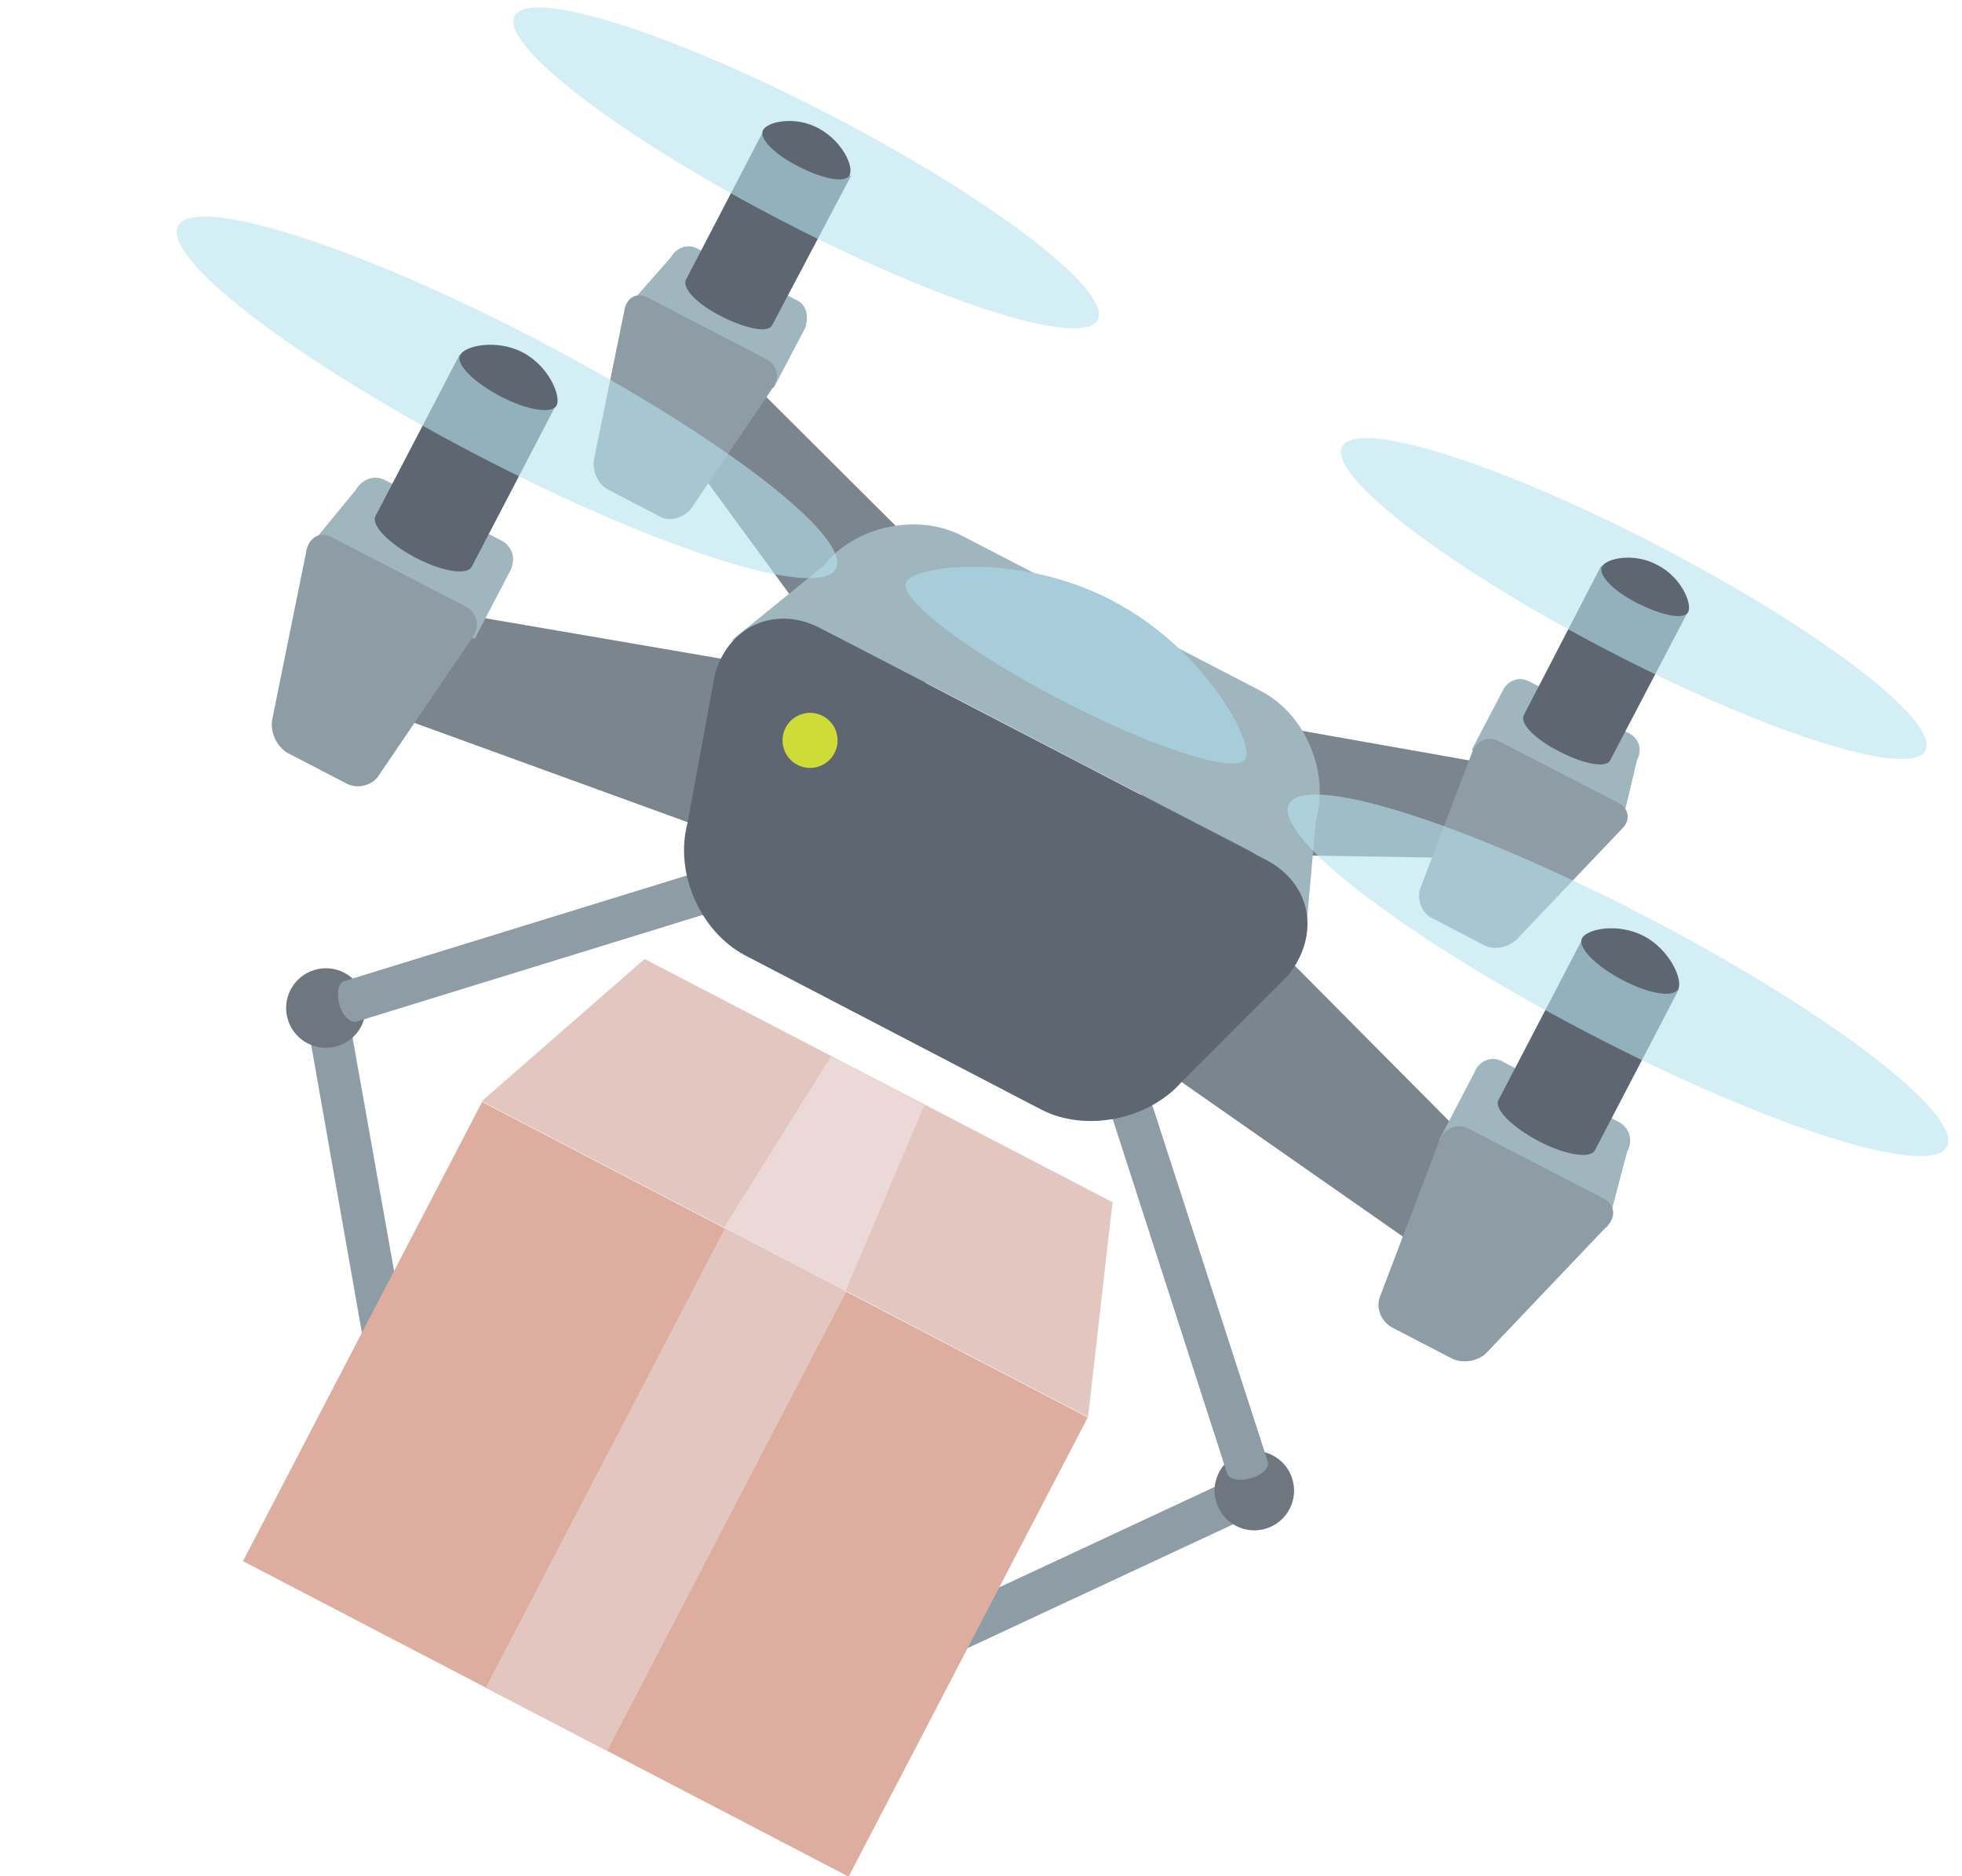 <?xml version="1.0" encoding="utf-8"?>
<!-- Generator: Adobe Illustrator 19.2.0, SVG Export Plug-In . SVG Version: 6.00 Build 0)  -->
<svg version="1.1" xmlns="http://www.w3.org/2000/svg" xmlns:xlink="http://www.w3.org/1999/xlink" x="0px"
	 y="0px" viewBox="0 0 256.6 245.3" style="enable-background:new 0 0 256.6 245.3;" xml:space="preserve">
<style type="text/css">
	.st0{fill:#8E9DA5;}
	.st1{fill:#DDAE9F;}
	.st2{fill:#E2C6BF;}
	.st3{fill:#EAD9D6;}
	.st4{fill:#6E777F;}
	.st5{fill:#7B858D;}
	.st6{fill:#A0B6BE;}
	.st7{fill:#5D6671;}
	.st8{opacity:0.6;fill:#B5E2EE;enable-background:new    ;}
	.st9{fill:#A8CDDA;}
	.st10{fill:#CFDC38;}
</style>
<title>Done</title>
<g>
	<path class="st0" d="M55.9,190.7l-10-56.2c-0.1-0.7-1.5-1.3-3-1c-1.5,0.2-2.6,1.2-2.4,2l9.9,56.2L55.9,190.7z"/>
	<path class="st0" d="M108.3,218l51.7-24.1c0.7-0.3,1.9,0.5,2.6,1.8s0.6,2.8-0.2,3.1l-51.7,24.1L108.3,218z"/>
	
		<rect x="53.2" y="150" transform="matrix(0.462 -0.887 0.887 0.462 -125.853 182.027)" class="st1" width="67.7" height="89.3"/>
	<polygon class="st2" points="142.3,185.3 63,144 84.3,125.4 145.5,157.2 	"/>
	
		<rect x="53.2" y="185.8" transform="matrix(0.462 -0.887 0.887 0.462 -125.853 182.027)" class="st2" width="67.7" height="17.9"/>
	<polygon class="st3" points="110.6,168.8 94.7,160.5 108.7,138.1 120.9,144.5 	"/>
	<ellipse transform="matrix(0.956 -0.294 0.294 0.956 -36.851 18.336)" class="st4" cx="42.6" cy="131.8" rx="5.2" ry="5.2"/>
	<path class="st0" d="M99.5,111.5l-54.5,16.8c-0.8,0.3-1,1.6-0.6,3.1c0.4,1.4,1.4,2.4,2.2,2.2l54.5-16.8L99.5,111.5z"/>
	<ellipse transform="matrix(0.951 -0.308 0.308 0.951 -52.072 60.011)" class="st4" cx="164.1" cy="195" rx="5.2" ry="5.2"/>
	<path class="st0" d="M148.2,136.8l17.6,54.3c0.3,0.8-0.8,1.8-2.2,2.2c-1.4,0.4-2.8,0.2-3.1-0.6L143,138.5L148.2,136.8z"/>
	<path class="st5" d="M148.6,111.5l42.9,0.7c2.5,0,5.4-1.4,6.3-3.1l2.5-4.8c0.9-1.7-0.3-3.5-2.7-3.9l-36.7-6.5
		c-2.3-0.4-5.2,0.6-6.3,2.4l-8.4,11.9C145,110.1,146.1,111.6,148.6,111.5z"/>
	<path class="st6" d="M200,89.1l13.1,6.8c1.3,0.7,1.7,2.2,1,3.5l-2.1,8.8l-2.6-0.8l-7.1,7.5c-1.1,1.1-3,1.5-4.3,0.8l-6.9-3.6
		c-1.3-0.7-2-2.4-1.4-3.8l3.5-9.4l-0.7-0.9l4.1-7.8C197.2,89,198.7,88.4,200,89.1z"/>
	<path class="st0" d="M187.2,120l6.9,3.6c1.3,0.7,3.2,0.3,4.3-0.8l13.8-14.5c1.1-1.1,0.8-2.6-0.5-3.3L196,96.9
		c-1.3-0.7-2.8-0.1-3.4,1.3l-6.9,18.1C185.3,117.7,186,119.4,187.2,120z"/>
	<path class="st7" d="M220.8,79.9l-10.2,19.5c-0.5,1.1-3.5,0.5-6.6-1.1c-3.2-1.6-5.3-3.7-4.7-4.8L209.4,74L220.8,79.9z"/>
	<ellipse transform="matrix(0.462 -0.887 0.887 0.462 45.636 231.599)" class="st8" cx="213.6" cy="78.2" rx="7.6" ry="43"/>
	<path class="st7" d="M209.5,74.1c-0.5,1.1,1.5,3.2,4.7,4.8c3.2,1.6,6.1,2.2,6.6,1.1c0.5-1.1-0.9-4.5-4-6.1
		C213.7,72.2,210.1,73,209.5,74.1z"/>
	<path class="st5" d="M151.4,139.3l35.8,25c2.1,1.4,4.6,1.1,5.7-0.9l2.7-5.3c1-2,0.3-5.1-1.6-7l-29.6-29.8c-1.9-1.8-4.4-1.9-5.7-0.1
		l-8.9,12.2C148.8,135.1,149.4,137.8,151.4,139.3z"/>
	<path class="st6" d="M196.5,138.8l15.2,7.9c1.5,0.8,1.9,2.5,1.1,3.9l-2.6,9.9l-3-0.9l-8.1,8.4c-1.2,1.2-3.4,1.6-4.8,0.9l-7.7-4
		c-1.5-0.8-2.2-2.6-1.5-4.2l4-10.7l-0.9-0.9l4.6-8.8C193.4,138.7,195.1,138,196.5,138.8z"/>
	<path class="st0" d="M182.1,173.6l7.7,4c1.5,0.8,3.7,0.4,4.8-0.9l15.6-16.4c1.2-1.2,1-2.8-0.5-3.6l-17.6-9.1
		c-1.5-0.8-3.1-0.1-3.8,1.4l-7.8,20.5C179.9,171,180.6,172.8,182.1,173.6z"/>
	<path class="st7" d="M219.6,129.3l-11,21.1c-0.6,1.2-4,0.6-7.4-1.2c-3.4-1.8-5.9-4.2-5.2-5.4l11-21.1L219.6,129.3z"/>
	<path class="st5" d="M115.4,94.3L90,59.6c-1.4-2.1-2-5.2-1.1-6.9l2.5-4.8c0.9-1.7,3.1-1.7,4.7-0.1l26.4,26.3
		c1.6,1.7,2.5,4.6,1.6,6.6l-4.9,13.7C118.7,96.5,116.9,96.4,115.4,94.3z"/>
	<path class="st6" d="M104.3,39.3l-13.1-6.8c-1.3-0.7-2.8-0.1-3.5,1.2l-6,6.8l2.2,1.6l-2.1,10.2c-0.3,1.5,0.5,3.3,1.8,4l6.9,3.6
		c1.3,0.7,3.1,0.2,3.9-1l5.7-8.3l1.1,0.1l4.1-7.8C105.8,41.4,105.5,39.9,104.3,39.3z"/>
	<path class="st0" d="M86.4,67.6L79.5,64c-1.3-0.7-2.1-2.4-1.8-4l4-19.6c0.3-1.5,1.6-2.2,3-1.5l15.6,8.1c1.3,0.7,1.7,2.2,0.9,3.5
		l-10.8,16C89.3,67.8,87.6,68.2,86.4,67.6z"/>
	<path class="st7" d="M99.9,17L89.7,36.6c-0.5,1.1,1.5,3.2,4.7,4.8c3.2,1.6,6.1,2.2,6.6,1.1L111.3,23L99.9,17z"/>
	<ellipse transform="matrix(0.462 -0.887 0.887 0.462 37.312 105.327)" class="st8" cx="105.4" cy="21.9" rx="7.6" ry="43"/>
	<path class="st7" d="M111.1,22.9c-0.5,1.1-3.5,0.5-6.6-1.1c-3.2-1.6-5.3-3.7-4.7-4.8s4.2-1.9,7.3-0.2S111.7,21.8,111.1,22.9z"/>
	<path class="st5" d="M91,107.9L50,93c-2.4-0.9-3.5-3.2-2.5-5.2l2.7-5.3c1-2,4-3.1,6.6-2.8l41.4,7.1c2.6,0.5,4.1,2.5,3.3,4.6
		l-4.9,14.2C96,107.7,93.5,108.7,91,107.9z"/>
	<path class="st6" d="M65.6,70.7l-15.2-7.9c-1.5-0.8-3.1-0.1-3.9,1.3L40,72l2.5,2l-2.2,11.4c-0.4,1.7,0.6,3.7,2.1,4.4l7.7,4
		c1.5,0.8,3.4,0.3,4.3-1.1l6.4-9.4l1.3,0.2l4.6-8.8C67.5,73.2,67.1,71.5,65.6,70.7z"/>
	<path class="st0" d="M45.4,102.5l-7.7-4c-1.5-0.8-2.4-2.8-2.1-4.4l4.5-22.2c0.4-1.7,1.8-2.4,3.2-1.7l17.6,9.1
		c1.5,0.8,1.9,2.5,1,3.9l-12.3,18.1C48.8,102.7,46.8,103.2,45.4,102.5z"/>
	<path class="st7" d="M60.1,46.4l-11,21.1c-0.6,1.2,1.8,3.6,5.2,5.4c3.4,1.8,6.8,2.4,7.4,1.2l11-21.1L60.1,46.4z"/>
	<path class="st6" d="M172.1,107.3c1.8-6.4-1.4-14-7.3-17l-8.3-4.3l-22.3-11.6l-8.3-4.3c-5.9-3.1-14.1-1.3-18.1,3.8L95.5,83.9
		c4.3-2.5,9.8-2.8,14.2-0.5l15.5,8l22.3,11.6l15.5,8c4.4,2.3,7.3,7,7.7,11.9L172.1,107.3z"/>
	<path class="st7" d="M165.7,112.5l-58.5-30.4c-5.8-3-12-0.2-13.7,6.1l-3.6,19.5c-1.7,6.5,1.7,14.1,7.5,17.2l38.8,20.2
		c5.8,3,14.1,1.3,18.4-3.7l13.9-13.9C172.7,122.2,171.5,115.6,165.7,112.5z"/>
	<ellipse transform="matrix(0.462 -0.887 0.887 0.462 -10.365 86.791)" class="st8" cx="66.3" cy="51.9" rx="8.5" ry="48.5"/>
	<path class="st7" d="M72.8,53c-0.6,1.2-4,0.6-7.4-1.2c-3.4-1.8-5.9-4.2-5.2-5.4c0.6-1.2,4.8-2.1,8.2-0.3
		C71.8,47.9,73.4,51.8,72.8,53z"/>
	<path class="st9" d="M162.9,99.2c-1.1,2.1-11.9-1.3-24.2-7.7s-21.3-13.3-20.2-15.4c1.1-2.1,14.6-4,26.9,2.4
		C157.7,84.9,164,97.1,162.9,99.2z"/>
	
		<ellipse transform="matrix(0.462 -0.887 0.887 0.462 0.805 256.233)" class="st8" cx="211.5" cy="127.5" rx="8.5" ry="48.5"/>
	<path class="st7" d="M206.9,122.7c-0.6,1.2,1.8,3.6,5.2,5.4c3.6,1.9,6.8,2.4,7.4,1.2c0.6-1.2-1.1-5.1-4.5-6.9
		C211.5,120.6,207.5,121.5,206.9,122.7z"/>
	
		<ellipse transform="matrix(0.462 -0.887 0.887 0.462 -28.755 146.072)" class="st10" cx="105.9" cy="96.7" rx="3.6" ry="3.6"/>
	<title>Drone</title>
</g>
</svg>
